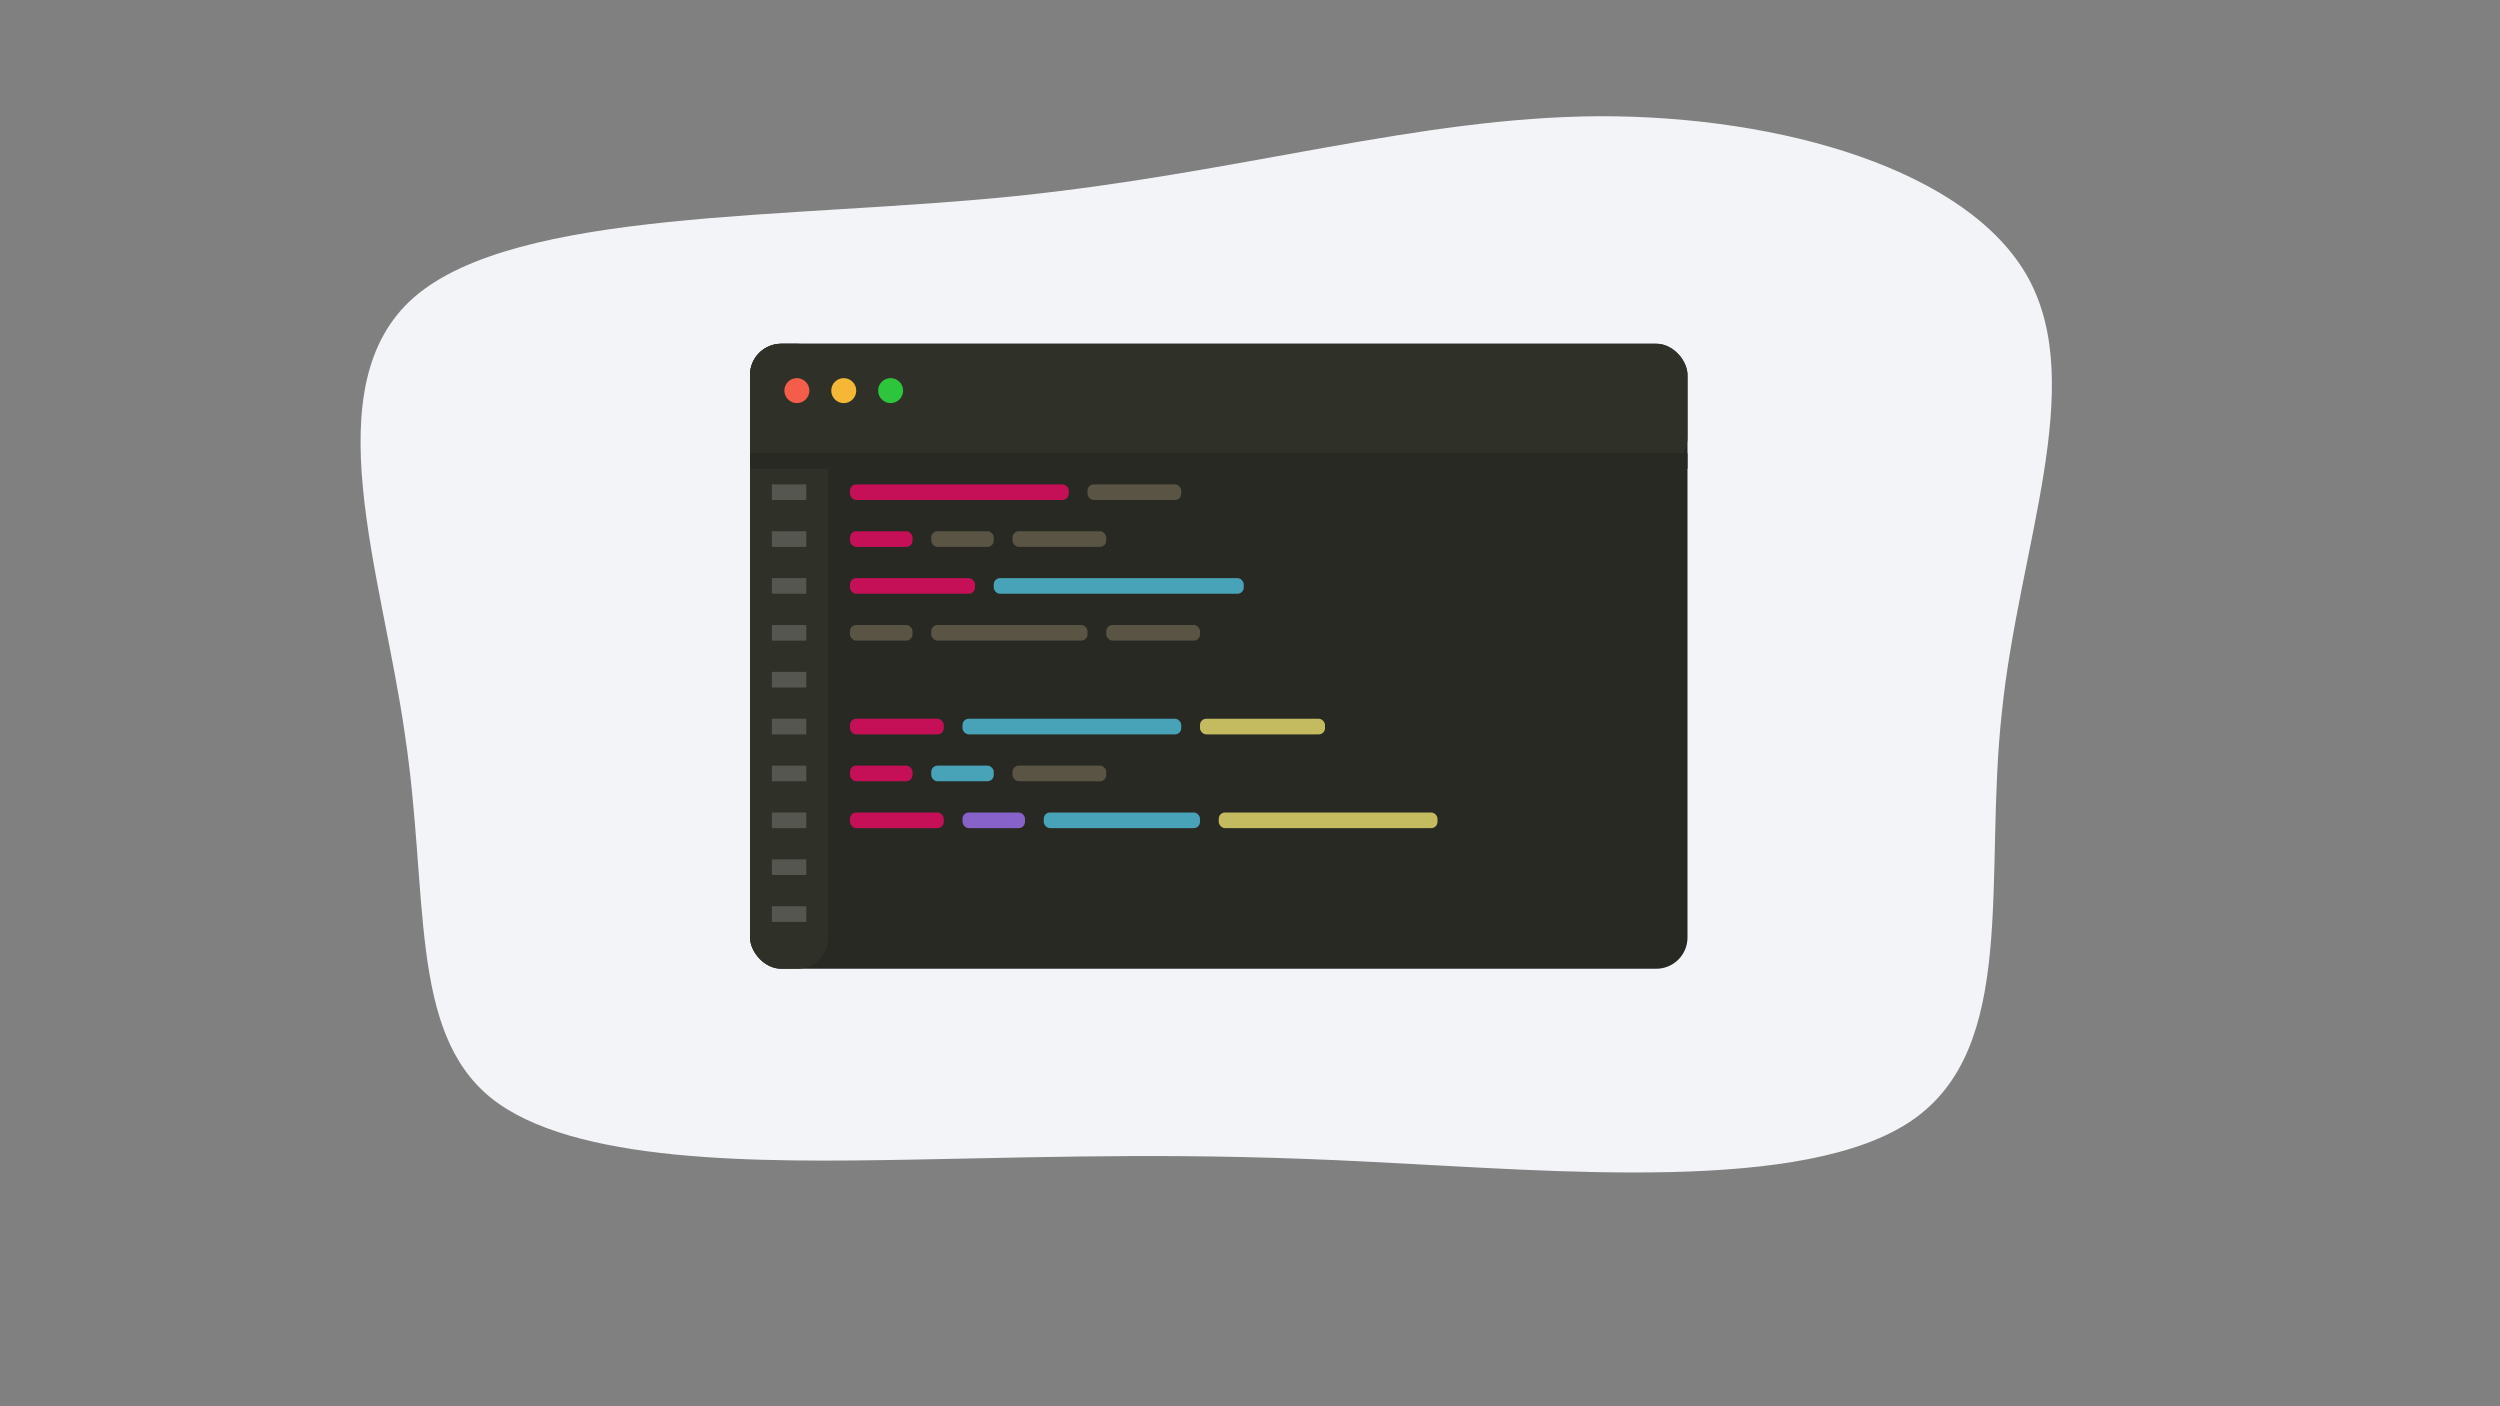 <svg xmlns="http://www.w3.org/2000/svg" width="800" height="450" style="background-color: #DDDDDB; font-family: sans-serif;">
	<rect width="100%" height="100%" fill="#808080" stroke="none"/>
	<g transform="translate(383, 235) rotate(-15)">
 		<path fill="#f3f4f8" d="M39,-49.3C51.6,-44.6,63.4,-34.5,65.5,-22.6C67.6,-10.6,59.9,3.2,55.7,18.7C51.4,34.2,50.7,51.5,42,55.8C33.3,60.1,16.7,51.5,4.1,45.8C-8.4,40.1,-16.8,37.4,-27.4,33.7C-38,30,-50.8,25.3,-55.2,16.8C-59.6,8.2,-55.7,-4.3,-54.4,-20.5C-53,-36.7,-54.3,-56.6,-45.7,-62.5C-37,-68.4,-18.5,-60.3,-2.6,-56.7C13.3,-53.1,26.5,-53.9,39,-49.3Z" transform="scale(4.5, 3.2)"/>
 	</g>
 	<g transform="translate(240, 110)">
 		<rect x="0" y="0" fill="#282923" width="300" height="200" rx="10"/>
 		<rect x="0" y="0" fill="#2F3129" width="25" height="200" rx="10"/>
 		<rect x="0" y="0" fill="#2F3129" width="300" height="40" rx="10"/>
 		<rect x="0" y="35" fill="#282923" width="300" height="5"/>
 		<circle cx="15" cy="15" fill="#F35D4A" r="4"/>
 		<circle cx="30" cy="15" fill="#F5B736" r="4"/>
 		<circle cx="45" cy="15" fill="#2CC53B" r="4"/>

 		<rect x="7" y="45" fill="#555650" width="11" height="5"/>
 		<rect x="32" y="45" fill="#C51057" width="70" height="5" rx="2"/>
 		<rect x="108" y="45" fill="#5A5444" width="30" height="5" rx="2"/>

 		<rect x="7" y="60" fill="#555650" width="11" height="5"/>
 		<rect x="32" y="60" fill="#C51057" width="20" height="5" rx="2"/>
 		<rect x="58" y="60" fill="#5A5444" width="20" height="5" rx="2"/>
 		<rect x="84" y="60" fill="#5A5444" width="30" height="5" rx="2"/>

 		<rect x="7" y="75" fill="#555650" width="11" height="5"/>
 		<rect x="32" y="75" fill="#C51057" width="40" height="5" rx="2"/>
 		<rect x="78" y="75" fill="#48A3B9" width="80" height="5" rx="2"/>

 		<rect x="7" y="90" fill="#555650" width="11" height="5"/>
 		<rect x="32" y="90" fill="#5A5444" width="20" height="5" rx="2"/>
 		<rect x="58" y="90" fill="#5A5444" width="50" height="5" rx="2"/>
 		<rect x="114" y="90" fill="#5A5444" width="30" height="5" rx="2"/>

 		<rect x="7" y="105" fill="#555650" width="11" height="5"/>
 		<rect x="7" y="120" fill="#555650" width="11" height="5"/>
 		<rect x="32" y="120" fill="#C51057" width="30" height="5" rx="2"/>
 		<rect x="68" y="120" fill="#48A3B9" width="70" height="5" rx="2"/>
 		<rect x="144" y="120" fill="#C4BB60" width="40" height="5" rx="2"/>


 		<rect x="7" y="135" fill="#555650" width="11" height="5"/>
 		<rect x="32" y="135" fill="#C51057" width="20" height="5" rx="2"/>
 		<rect x="58" y="135" fill="#48A3B9" width="20" height="5" rx="2"/>
 		<rect x="84" y="135" fill="#5A5444" width="30" height="5" rx="2"/>

 		<rect x="7" y="150" fill="#555650" width="11" height="5"/>
 		<rect x="32" y="150" fill="#C51057" width="30" height="5" rx="2"/>
 		<rect x="68" y="150" fill="#8762C8" width="20" height="5" rx="2"/>
 		<rect x="94" y="150" fill="#48A3B9" width="50" height="5" rx="2"/>
 		<rect x="150" y="150" fill="#C4BB60" width="70" height="5" rx="2"/>

 		<rect x="7" y="165" fill="#555650" width="11" height="5"/>
 		<rect x="7" y="180" fill="#555650" width="11" height="5"/>

 	</g>
</svg>